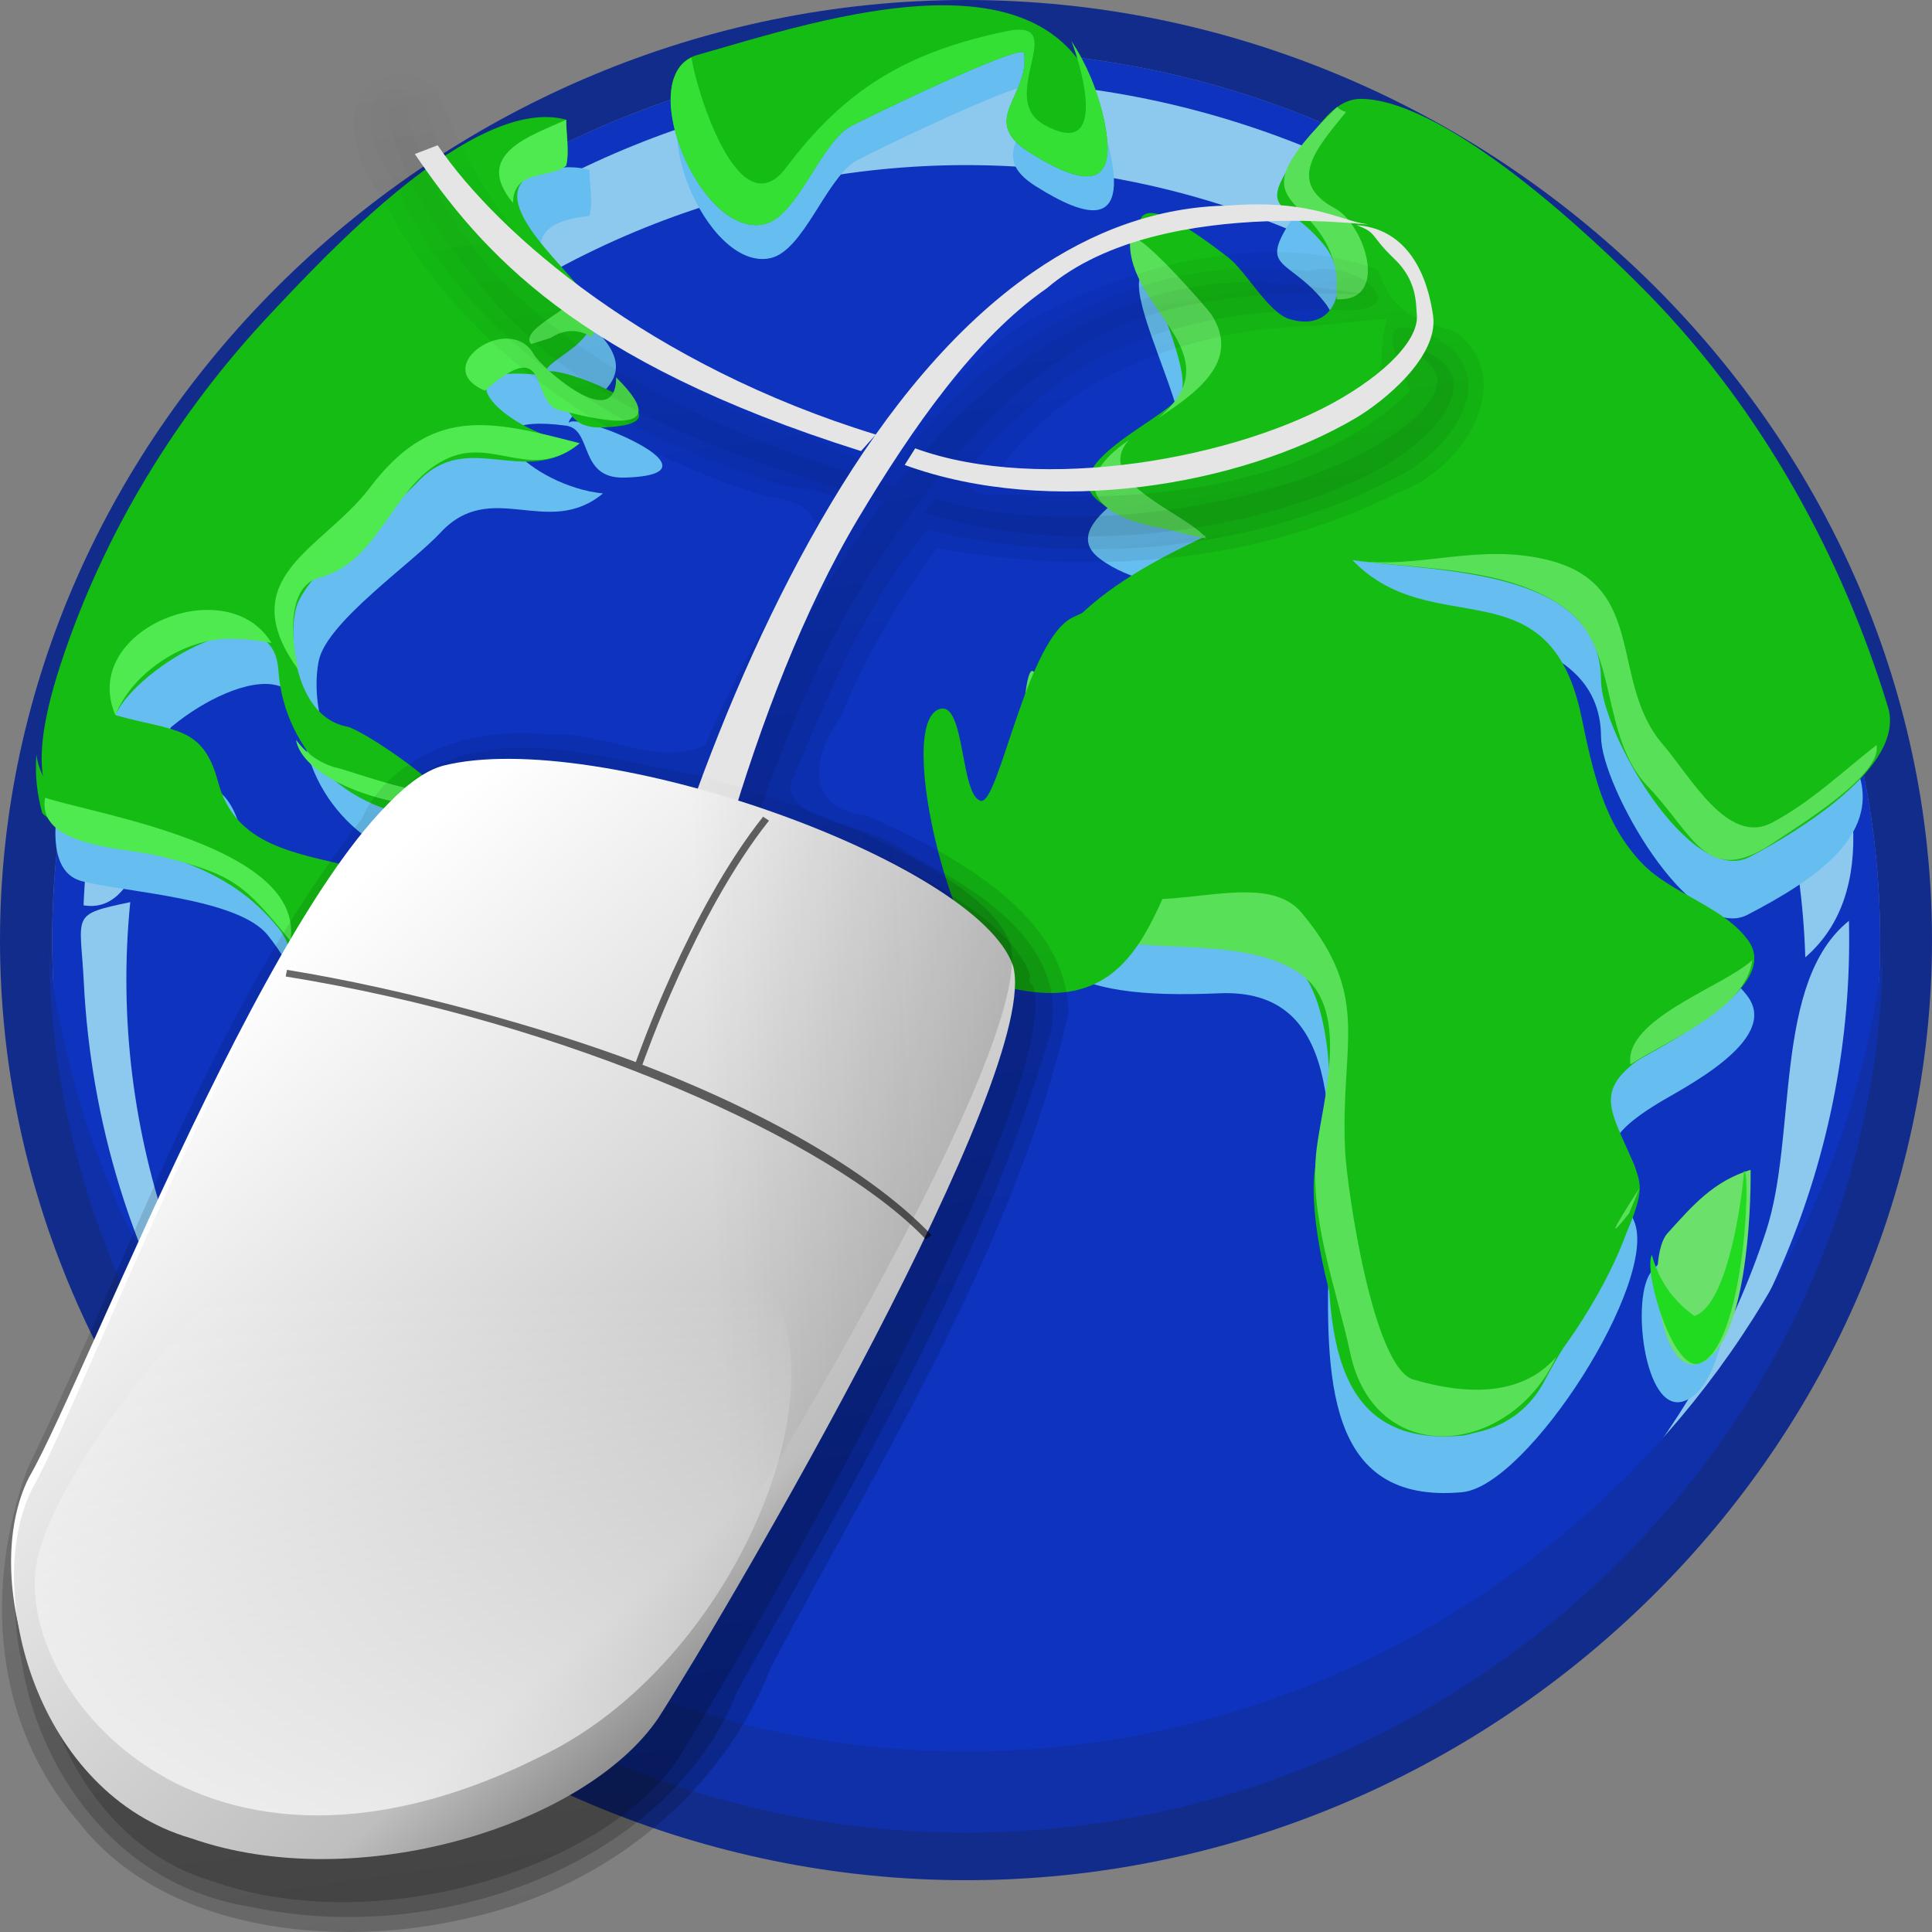<?xml version="1.0" encoding="UTF-8" standalone="no"?>
<svg
   xmlns:dc="http://purl.org/dc/elements/1.1/"
   xmlns:cc="http://creativecommons.org/ns#"
   xmlns:rdf="http://www.w3.org/1999/02/22-rdf-syntax-ns#"
   xmlns:svg="http://www.w3.org/2000/svg"
   xmlns="http://www.w3.org/2000/svg"
   xmlns:xlink="http://www.w3.org/1999/xlink"
   xmlns:sodipodi="http://sodipodi.sourceforge.net/DTD/sodipodi-0.dtd"
   xmlns:inkscape="http://www.inkscape.org/namespaces/inkscape"
   inkscape:version="1.0 (4035a4fb49, 2020-05-01)"
   height="48"
   width="48"
   sodipodi:docname="mainLink.svg"
   id="svg604"
   version="1.1"
   viewBox="0 0 48 48">
  <rect x="0" y="0" width="48" height="48" fill="#808080" stroke="none"/>
  <sodipodi:namedview
     inkscape:current-layer="svg604"
     inkscape:window-maximized="1"
     inkscape:window-y="-8"
     inkscape:window-x="-8"
     inkscape:cy="165.13"
     inkscape:cx="140"
     inkscape:zoom="1.659375"
     showgrid="false"
     id="namedview606"
     inkscape:window-height="1017"
     inkscape:window-width="1920"
     inkscape:pageshadow="2"
     inkscape:pageopacity="0"
     guidetolerance="10"
     gridtolerance="10"
     objecttolerance="10"
     borderopacity="1"
     bordercolor="#666666"
     pagecolor="#ffffff" />
  <defs
     id="defs538">
    <linearGradient
       id="a">
      <stop
         id="stop511"
         offset="0"
         stop-opacity=".678" />
      <stop
         id="stop513"
         offset=".57"
         stop-opacity=".329" />
      <stop
         id="stop515"
         offset="1"
         stop-opacity="0" />
    </linearGradient>
    <linearGradient
       gradientUnits="userSpaceOnUse"
       gradientTransform="matrix(0.171,0,0,0.144,-28.632,-11.59)"
       y2="437.625"
       y1="302.569"
       x2="209.047"
       x1="208.121"
       id="g">
      <stop
         id="stop518"
         offset="0"
         stop-opacity="0"
         stop-color="#fff" />
      <stop
         id="stop520"
         offset="1"
         stop-color="#fff" />
    </linearGradient>
    <linearGradient
       gradientUnits="userSpaceOnUse"
       gradientTransform="matrix(0.153,0,0,0.16,-28.632,-11.59)"
       y2="254.67"
       y1="243.005"
       x2="302.54"
       x1="494.232"
       id="f">
      <stop
         id="stop523"
         offset="0"
         stop-opacity=".554"
         stop-color="#1f1f1f" />
      <stop
         id="stop525"
         offset="1"
         stop-opacity="0" />
    </linearGradient>
    <linearGradient
       gradientUnits="userSpaceOnUse"
       gradientTransform="matrix(0.15,0,0,0.165,-28.632,-11.59)"
       y2="200.398"
       y1="323.167"
       x2="253.256"
       x1="349.423"
       id="e">
      <stop
         id="stop528"
         offset="0"
         stop-color="#4f4f4f" />
      <stop
         id="stop530"
         offset=".274"
         stop-color="#bebebe" />
      <stop
         id="stop532"
         offset="1"
         stop-color="#fff" />
    </linearGradient>
    <linearGradient
       gradientUnits="userSpaceOnUse"
       gradientTransform="matrix(0.14,0,0,0.176,-28.632,-11.59)"
       xlink:href="#a"
       y2="58.08"
       y1="1131.208"
       x2="343.332"
       x1="464.323"
       id="d" />
    <linearGradient
       gradientUnits="userSpaceOnUse"
       gradientTransform="matrix(0.14,0,0,0.176,-28.632,-11.59)"
       xlink:href="#a"
       y2="57.983"
       y1="1129.264"
       x2="343.924"
       x1="465.124"
       id="c" />
    <linearGradient
       gradientUnits="userSpaceOnUse"
       gradientTransform="matrix(0.14,0,0,0.176,-28.632,-11.59)"
       xlink:href="#a"
       y2="57.861"
       y1="1126.968"
       x2="344.629"
       x1="466.065"
       id="b" />
  </defs>
  <path
     style="stroke-width:0.157"
     id="path540"
     fill="#f4f2f2"
     d="m 33.433,18.29 c -0.895,0.277 -1.379,0.84 -1.997,1.526 -0.513,0.569 -0.192,3.439 0.76,3.122 1.152,-0.37 1.249,-3.758 1.236,-4.649" />
  <path
     style="stroke-width:0.157"
     id="path542"
     fill="#e2e0e0"
     d="m 33.277,18.313 c -0.041,0.595 -0.379,3.224 -1.193,3.484 -0.512,-0.362 -0.854,-0.852 -1.022,-1.469 -0.208,0.402 0.518,2.814 1.134,2.609 1.089,-0.35 1.242,-4.661 1.08,-4.625" />
  <path
     style="stroke-width:0.157"
     id="path544"
     fill="#122c8c"
     d="m 1.296,23.36 c 0,-12.044 10.332,-22.099 22.708,-22.099 12.373,0 22.707,10.058 22.707,22.099 C 46.714,35.399 36.373,45.458 24.005,45.458 11.631,45.458 1.296,35.401 1.296,23.36 M 24.005,0 C 10.94,0 0,10.646 0,23.36 0,36.074 10.94,46.713 24.005,46.713 37.069,46.713 48,36.074 48,23.36 48,10.647 37.07,0 24.005,0" />
  <path
     style="stroke-width:0.157"
     id="path546"
     fill="#0d33bf"
     d="m 46.712,23.36 c 0,12.039 -10.337,22.098 -22.707,22.098 -12.373,0 -22.708,-10.056 -22.708,-22.098 0,-12.044 10.332,-22.099 22.708,-22.099 12.373,0 22.707,10.058 22.707,22.099" />
  <path
     style="stroke-width:0.157"
     id="path548"
     fill="#8dc8ef"
     d="m 24.005,2.001 c -11.615,0 -21.466,9.192 -21.929,20.491 1.787,0.307 1.821,-3.737 2.367,-5.166 0.973,-2.543 2.477,-4.888 4.392,-6.861 3.92,-4.038 9.462,-6.363 15.17,-6.363 11.121,0 20.513,8.863 20.847,19.683 C 48.551,20.587 42.713,11.585 40.078,8.824 35.952,4.499 30.07,2.001 24.005,2.001" />
  <path
     style="stroke-width:0.157"
     id="path550"
     fill="#8dc8ef"
     d="m 24.274,44.708 c -0.36,9.3e-4 -0.36,9.3e-4 0,0 m -0.541,0 c 0.362,9.3e-4 0.362,9.3e-4 0,0 M 45.936,22.878 c -1.893,1.52 -1.281,5.34 -2.058,7.707 -0.838,2.559 -2.208,4.946 -3.999,6.989 -3.88,4.427 -9.629,7.058 -15.606,7.134 C 36.314,44.565 46.209,34.594 45.937,22.878 M 3.237,22.413 c -1.509,0.318 -1.24,0.288 -1.154,2.003 0.086,1.715 0.383,3.419 0.888,5.065 0.88,2.866 2.388,5.537 4.394,7.802 4.084,4.614 10.108,7.352 16.366,7.425 C 11.666,44.558 2.07,34.089 3.236,22.414" />
  <path
     style="stroke-width:0.157"
     id="path552"
     fill="#65beef"
     d="m 39.779,18.316 c 0,1.196 2.221,5.151 3.641,4.41 1.651,-0.862 3.473,-2.028 2.658,-3.763 -1.532,-3.256 -2.187,-6.587 -4.532,-9.487 -1.342,-1.659 -5.29,-5.536 -7.694,-5.615 -0.652,-0.021 -1.055,0.618 -1.379,1.058 -1.4,1.897 -0.566,1.344 0.424,2.577 0.66,0.821 0.374,2.209 -0.86,1.836 -0.526,-0.158 -1.075,-1.184 -1.522,-1.531 -4.582,-3.555 -0.538,2.527 -1.208,3.458 -0.436,0.606 -3.165,1.727 -1.982,2.622 0.744,0.56 1.749,0.682 2.64,0.84 -2.69,1.259 -4.493,2.575 -4.743,5.464 -0.343,3.967 1.285,4.653 5.072,4.493 6.006,-0.254 -0.756,13.02 6.033,12.395 1.64,-0.151 4.904,-5.273 4.27,-6.739 -0.657,-1.516 -1.067,-1.901 0.59,-2.919 0.625,-0.383 3.007,-1.558 2.25,-2.637 -0.585,-0.833 -1.898,-1.161 -2.623,-1.907 -0.988,-1.016 -1.25,-2.352 -1.525,-3.668 -0.802,-3.83 -3.689,-1.805 -5.689,-3.883 1.987,0.299 6.177,0.16 6.177,2.997" />
  <path
     style="stroke-width:0.157"
     id="path554"
     fill="#65beef"
     d="m 43.107,30.001 c -0.925,0.288 -1.425,0.871 -2.067,1.581 -0.53,0.587 -0.201,3.558 0.788,3.232 1.193,-0.388 1.292,-3.888 1.279,-4.813" />
  <path
     style="stroke-width:0.157"
     id="path556"
     fill="#65beef"
     d="m 14.644,5.365 c 0.095,-0.34 0,-0.788 0,-1.144 C 12.361,3.592 8.639,7.62 7.296,9.049 5.21,11.268 3.549,13.866 2.464,16.684 2.173,17.439 0.45,21.499 2.044,21.895 c 1.154,0.287 3.887,0.421 4.617,1.35 1.387,1.765 0.692,2.418 0.747,4.622 0.039,1.516 1.732,3.069 2.65,4.19 0.94,1.148 -0.52,6.533 -0.673,8.092 0.006,-0.097 0.056,-0.16 0.15,-0.187 0.672,0.693 1.214,1.445 2.14,2.055 1.628,-3.366 4.268,-5.322 6.511,-8.323 1.186,-1.586 0.662,-3.465 1.639,-5.108 0.523,-0.879 -0.086,-0.903 -0.953,-1.553 -3.075,-2.306 -5.761,-3.272 -9.487,-4.234 -1.434,-0.37 -2.958,-0.508 -3.388,-2.127 -0.375,-1.412 -1.093,-1.245 -2.55,-1.659 0.528,-1.197 3.898,-3.199 4.048,-1.114 0.148,2.057 1.831,3.667 4.014,3.665 1.328,-9.28e-4 -1.831,-2.173 -2.316,-2.267 -1.176,-0.228 -1.469,-1.961 -1.271,-2.889 0.204,-0.957 2.316,-2.414 3.024,-3.177 1.264,-1.361 2.662,0.167 4.036,-0.972 -1.761,-0.168 -3.722,-2.056 -0.921,-1.684 0.674,0.089 0.301,1.322 1.451,1.291 2.918,-0.079 -1.911,-1.953 -1.344,-1.232 -0.366,-0.465 1.864,-0.859 0.883,-2.148 -0.703,-0.922 -3.021,-2.85 -0.404,-3.122" />
  <path
     style="stroke-width:0.157"
     id="path558"
     fill="#65beef"
     d="m 17.466,2.215 c -1.579,0.46 0.065,4.547 1.672,4.199 C 19.953,6.238 20.504,4.49 21.238,4.014 21.447,3.878 25.562,1.89 25.601,2.161 25.754,3.231 24.459,3.825 25.735,4.628 26.991,5.418 28.022,5.692 27.567,3.728 26.557,-0.675 20.655,1.3 17.466,2.215" />
  <path
     style="stroke-width:0.157"
     id="path560"
     fill="#ffffff"
     d="m 9.948,30.94 c 0.19,0 0.248,7.773 -0.822,7.773 0.068,-4.7e-4 0.308,-7.773 0.822,-7.773" />
  <path
     style="stroke-width:0.157"
     id="path562"
     fill="#0f30a8"
     d="M 24,43.515 C 12.466,43.515 2.459,34.805 1.218,23.635 1.369,35.612 11.693,45.533 24,45.533 c 12.309,0 22.63,-9.922 22.783,-21.898 C 45.542,34.805 35.535,43.515 24,43.515" />
  <path
     style="stroke-width:0.157"
     id="path564"
     fill="#14bc14"
     d="m 39.779,16.912 c 0,1.265 2.218,5.156 3.703,4.373 1.176,-0.619 3.875,-2.242 3.424,-3.72 C 45.755,13.805 43.773,10.202 40.99,7.344 39.614,5.932 36.001,2.528 33.852,2.456 c -0.653,-0.022 -1.055,0.618 -1.379,1.059 -1.4,1.897 -0.566,1.343 0.424,2.576 0.66,0.821 0.374,2.208 -0.86,1.836 -0.526,-0.158 -1.075,-1.184 -1.522,-1.531 -4.582,-3.554 -0.538,2.526 -1.208,3.458 -0.436,0.606 -3.165,1.727 -1.982,2.622 0.744,0.561 1.749,0.684 2.64,0.84 -2.69,1.258 -4.493,2.574 -4.743,5.463 -0.343,3.968 1.285,4.653 5.072,4.493 6.006,-0.252 -0.757,13.018 6.033,12.395 1.64,-0.15 4.904,-5.272 4.27,-6.739 -0.657,-1.514 -1.067,-1.9 0.59,-2.918 0.625,-0.383 3.007,-1.559 2.25,-2.638 -0.585,-0.833 -1.898,-1.162 -2.623,-1.906 -0.988,-1.017 -1.25,-2.352 -1.525,-3.668 -0.802,-3.832 -3.69,-1.803 -5.689,-3.883 1.988,0.298 6.177,0.16 6.177,2.997" />
  <path
     style="stroke-width:0.157"
     id="path566"
     fill="#6be06b"
     d="m 43.492,29.064 c -0.925,0.287 -1.426,0.871 -2.067,1.58 -0.529,0.587 -0.203,3.557 0.788,3.232 1.192,-0.387 1.292,-3.887 1.28,-4.812" />
  <path
     style="stroke-width:0.157"
     id="path568"
     fill="#20db20"
     d="m 43.33,29.089 c -0.039,0.618 -0.392,3.335 -1.233,3.606 -0.53,-0.375 -0.882,-0.881 -1.058,-1.519 -0.215,0.417 0.535,2.91 1.174,2.701 1.116,-0.362 1.301,-4.828 1.117,-4.788" />
  <path
     style="stroke-width:0.157"
     id="path570"
     fill="#14bc14"
     d="m 14.066,4.118 c 0.095,-0.34 0,-0.788 0,-1.144 -2.285,-0.628 -6.003,3.395 -7.349,4.827 -2.35,2.501 -4.16,5.483 -5.215,8.716 -1.965,6.023 2.74,3.136 5.451,6.588 0.895,1.141 -0.567,3.472 0.473,5.009 0.769,1.139 2.225,2.158 2.088,3.559 -0.195,1.995 -0.391,3.989 -0.584,5.984 -0.039,0.389 -0.148,0.85 -0.122,1.244 -0.33,0.306 -0.448,0.701 -0.353,1.186 0.8,0.704 1.65,1.355 2.544,1.942 0.67,-1.389 0.558,-2.827 1.529,-4.187 1.435,-2.011 3.6,-3.416 5.079,-5.395 1.185,-1.586 0.663,-3.465 1.639,-5.108 0.521,-0.879 -0.087,-0.903 -0.954,-1.553 C 15.217,23.479 12.532,22.515 8.807,21.553 7.374,21.182 5.849,21.044 5.418,19.426 5.043,18.013 4.325,18.181 2.867,17.767 c 0.528,-1.198 3.901,-3.2 4.049,-1.114 0.146,2.056 1.833,3.664 4.014,3.664 1.324,0 -1.828,-2.172 -2.316,-2.266 -1.177,-0.228 -1.469,-1.962 -1.271,-2.89 0.205,-0.956 2.315,-2.415 3.024,-3.176 1.263,-1.36 2.661,0.165 4.035,-0.972 -1.761,-0.168 -3.721,-2.056 -0.92,-1.684 0.675,0.089 0.3,1.322 1.451,1.291 C 17.85,10.539 13.021,8.668 13.587,9.387 13.222,8.923 15.452,8.529 14.471,7.239 13.768,6.317 11.449,4.39 14.066,4.117" />
  <path
     style="stroke-width:0.157"
     id="path572"
     fill="#14bc14"
     d="m 17.306,1.372 c -1.58,0.466 0.066,4.547 1.672,4.2 C 19.794,5.396 20.346,3.646 21.079,3.171 21.288,3.035 25.403,1.048 25.442,1.318 25.595,2.389 24.3,2.982 25.576,3.785 26.832,4.575 27.863,4.848 27.408,2.886 26.397,-1.517 20.497,0.458 17.307,1.372" />
  <path
     style="stroke-width:0.157"
     id="path574"
     fill="#35e035"
     d="m 27.409,2.886 c -0.15,-0.667 -0.413,-1.29 -0.789,-1.866 0.315,0.837 0.864,2.942 -0.68,2.079 -1.213,-0.678 0.705,-2.67 -0.95,-2.321 -2.486,0.524 -4.003,1.45 -5.454,3.381 -1.207,1.604 -2.282,-2.098 -2.355,-2.729 -1.378,0.655 0.251,4.477 1.799,4.142 0.816,-0.176 1.368,-1.927 2.101,-2.402 0.209,-0.136 4.324,-2.123 4.363,-1.853 0.152,1.071 -1.142,1.664 0.134,2.467 1.255,0.79 2.287,1.064 1.831,-0.899" />
  <path
     style="stroke-width:0.157"
     id="path576"
     fill="#14bc14"
     d="m 17.023,31.748 c -0.131,-0.007 -0.246,-2.354 -0.509,-2.676 -0.981,-1.198 -2.772,-0.005 -3.712,0.597 -3.477,2.226 -4.784,-1.649 -5.895,-4.495 -0.326,3.278 2.806,4.467 2.498,7.612 -0.176,1.793 -0.352,3.587 -0.526,5.381 -0.051,0.519 -0.063,0.582 -0.29,0.997 -0.696,1.274 1.545,2.296 2.411,2.866 1.153,-2.39 1.249,-4.121 3.362,-6.203 1.999,-1.972 3.934,-3.502 4.224,-6.367 -0.75,-0.129 -0.713,2.335 -1.562,2.289 M 1.052,20.205 c 0.419,0.352 0.616,0.671 1.321,0.668 -0.497,-0.868 -1.336,-1.149 -1.469,-2.126 -0.037,0.494 0.012,0.981 0.148,1.458" />
  <path
     style="stroke-width:0.157"
     id="path578"
     fill="#14bc14"
     d="m 40.328,25.949 c -1.51,3.462 -1.43,-1.175 -3.798,0.037 -1.223,0.467 -1.948,4.849 -2.419,4.741 -0.532,-0.121 -0.399,-2.547 -1.052,-2.362 -1.21,0.342 0.426,6.863 1.848,7.184 1.367,0.308 2.797,0.065 3.482,-1.27 0.511,-0.993 2.306,-3.691 2.35,-4.728 0.04,-0.948 -1.606,-2.17 -0.434,-2.976 0.679,-0.466 4.041,-1.971 3.115,-3.22 -0.995,0.911 -2.441,1.326 -3.093,2.594 m 6.41,-6.966 c -0.015,0.08 -0.005,0.025 0,0" />
  <path
     style="stroke-width:0.157"
     id="path580"
     fill="#4fea4f"
     d="m 12.048,9.705 c 1.701,-1.49 1.062,0.393 1.92,0.502 0.153,0.02 3.096,0.91 1.34,-0.832 -0.002,1.436 -1.881,-0.274 -2.041,-0.564 -0.597,-1.078 -2.622,0.311 -1.219,0.894 M 8.302,19.061 C 7.909,18.934 7.593,18.707 7.354,18.381 c 0.264,1.503 5.126,2.338 3.493,0.777 1.11,1.238 -2.323,-0.093 -2.545,-0.096 M 7.931,14.353 c 1.564,-0.414 1.816,-2.393 3.243,-2.987 1.125,-0.468 2.066,0.606 3.227,-0.354 -2.302,-0.602 -3.695,-0.904 -5.222,1.116 -1.143,1.511 -3.453,2.209 -1.757,4.526 -0.154,-0.543 -0.37,-2.068 0.509,-2.302 m -2.336,1.518 c 0.388,-0.006 0.771,0.029 1.15,0.105 C 5.643,14.144 1.957,15.651 2.867,17.768 3.271,16.75 4.483,15.922 5.596,15.871 M 18.98,26.307 c 0.201,0.688 -0.695,1.241 -0.8,1.937 -0.264,1.773 -0.253,2.723 -1.566,4.153 -1.44,1.569 -3.237,2.872 -4.477,4.608 -0.972,1.361 -0.86,2.797 -1.531,4.187 -0.748,-0.498 -1.464,-1.037 -2.146,-1.617 -0.188,1.168 2.388,3.367 2.652,2.081 0.497,-2.43 1.433,-4.037 3.25,-5.829 1.513,-1.492 4.186,-3.398 4.186,-5.741 0,-1.485 1.555,-2.905 0.433,-3.779 M 9.194,30.102 C 8.377,29.11 7.553,28.102 6.864,27.021 7.44,28.464 8.61,29.725 9.586,30.939 9.456,30.66 9.325,30.381 9.194,30.102 M 1.119,19.82 c -0.203,1.239 1.972,1.23 2.858,1.452 1.809,0.45 2.075,0.679 3.238,2.105 C 7.582,21.047 2.436,20.244 1.119,19.82 M 13.675,8.398 c 0.34,-0.22 0.682,-0.23 1.025,-0.028 0.201,-0.433 0.108,-0.83 -0.279,-1.189 0.004,0.438 -1.543,0.965 -1.226,1.367 l 0.48,-0.151 m 0.392,-4.28 c 0.074,-0.356 0,-0.778 0,-1.144 -0.844,0.393 -2.348,0.842 -1.322,2.067 0.015,-0.849 0.923,-0.591 1.322,-0.924" />
  <path
     style="stroke-width:0.157"
     id="path582"
     fill="#59e059"
     d="M 28.775,10.389 C 29.676,9.788 30.863,8.989 30.093,7.808 30.018,7.693 28.103,5.475 28.076,5.967 27.985,7.686 30.711,8.784 28.775,10.389 m 0.095,2.732 c 0.364,0.097 0.731,0.183 1.101,0.255 -0.469,-0.62 -2.856,-1.395 -1.923,-2.443 -1.531,1.041 -0.864,1.908 0.822,2.188 M 33.205,6.855 c 5.2e-4,0.193 5.2e-4,0.386 0.002,0.579 C 34.548,7.509 33.898,5.57 33.169,5.178 31.943,4.521 32.707,3.689 33.441,2.783 33.355,2.759 33.281,2.716 33.22,2.658 30.43,5.373 32.885,4.625 33.206,6.854 m 7.269,23.29 c 0.087,-0.21 0.173,-0.42 0.26,-0.629 -0.702,1.085 -0.789,1.294 -0.26,0.629 m -5.356,4.133 c -1.016,-0.297 -1.651,-4.766 -1.698,-5.659 -0.139,-2.697 0.684,-3.817 -1.077,-5.935 -1.161,-1.391 -4.34,0.697 -5.867,-1.142 -0.753,-0.909 -0.143,-4.516 -0.818,-4.868 -0.324,-0.17 -0.42,4.74 -0.204,5.296 0.949,2.441 4.992,0.838 6.903,2.264 1.19,0.887 0.503,3.123 0.356,4.289 -0.212,1.687 0.48,3.454 0.833,5.098 0.621,2.886 3.958,2.58 5.116,0.093 -0.9,1.036 -2.35,0.912 -3.544,0.562 M 46.62,18.512 c -0.842,0.657 -1.639,1.424 -2.599,1.929 -1.097,0.578 -2.023,-1.155 -2.703,-1.939 -1.347,-1.555 -0.376,-3.931 -2.796,-4.572 -1.774,-0.47 -3.271,0.235 -4.919,-0.014 1.72,0.241 3.93,0.153 5.342,1.244 1.291,0.998 0.791,3.125 2.004,4.391 1.146,1.195 1.437,2.5 3.091,1.399 0.692,-0.461 2.74,-1.718 2.58,-2.438 m -6.112,7.934 c 0.887,-0.585 2.877,-1.365 3.027,-2.593 -0.698,0.655 -3.196,1.459 -3.027,2.593" />
  <path
     style="stroke-width:0.157"
     id="path584"
     fill="#14bc14"
     d="m 30.375,15.279 c -1.461,3.345 -1.382,-1.137 -3.669,0.036 -1.18,0.451 -1.885,4.685 -2.337,4.581 -0.513,-0.119 -0.386,-2.461 -1.015,-2.284 -1.171,0.331 0.411,6.633 1.784,6.942 3.826,0.862 3.493,-3.249 5.378,-5.224 0.922,-0.966 -0.797,-1.939 -0.553,-2.942 0.252,-1.029 4.504,-2.135 3.4,-3.616 -0.963,0.88 -2.358,1.281 -2.988,2.507 m 6.194,-6.73 c -0.018,0.082 -0.005,0.023 0,0" />
  <path
     style="fill:url(#b);stroke-width:0.157"
     id="path586"
     fill-rule="evenodd"
     fill="url(#b)"
     d="M 10.11,2.637 9.595,2.662 c 0,0 0.177,1.626 1.82,3.773 1.643,2.147 3.37,4.018 10.476,6.007 l 0.372,-0.372 C 16.674,10.545 13.29,8.156 11.773,6.174 10.255,4.192 10.11,2.637 10.11,2.637 Z m 20.909,4.368 c -1.766,0.023 -3.396,0.575 -4.858,1.477 -1.95,1.203 -3.609,3.019 -5.016,5.113 -1.28,1.905 -2.339,4.059 -3.225,6.193 -2.454,-0.706 -4.924,-1.057 -6.478,-0.658 C 8.058,20.054 2.658,34.96 1.211,37.559 0.712,38.595 0.658,40.048 0.996,41.493 c 0.435,2.243 1.86,4.525 4.256,5.237 4.107,1.472 9.796,-0.315 11.608,-3.053 1.789,-2.866 9.566,-16.48 8.814,-19.161 -0.015,-0.045 -0.08,-0.091 -0.1,-0.136 -0.007,-0.041 0.025,-0.125 0.014,-0.161 -0.486,-1.437 -3.46,-3.068 -6.693,-4.133 0.774,-2.184 1.727,-4.366 2.938,-6.168 C 23.192,11.895 24.734,9.935 26.505,8.842 29.435,6.609 35.068,7.504 33.843,7.303 33.226,7.188 31.608,6.998 31.02,7.006 Z m 3.984,1.613 c -0.067,0.002 -0.061,0.034 0.057,0.099 0.475,0.26 0.62,0.485 0.645,0.695 0.025,0.21 -0.087,0.489 -0.401,0.819 -0.314,0.33 -0.822,0.695 -1.462,1.03 -2.557,1.34 -7.476,2.133 -10.605,1.117 l -0.258,0.36 c 3.614,1.174 8.35,0.459 11.193,-1.03 0.711,-0.372 2.05,-1.347 1.935,-2.246 C 36.021,8.891 35.204,8.613 35.004,8.619 Z" />
  <path
     style="fill:url(#c);stroke-width:0.157"
     id="path588"
     fill-rule="evenodd"
     fill="url(#c)"
     d="m 9.527,2.268 c -0.888,0.709 0.169,1.939 0.507,2.768 1.765,3.49 5.49,5.956 9.627,7.069 2.272,0.185 1.284,1.378 0.416,2.534 -1.053,1.459 -1.639,3.113 -2.439,4.681 -2.363,-0.386 -5.246,-1.472 -7.366,0.037 -3.615,3.897 -5.178,8.803 -7.408,13.342 -1.083,2.756 -3.023,5.54 -2.335,8.539 0.414,2.719 2.349,5.611 5.7,6.137 4.809,1.035 10.454,-1.167 12.088,-5.357 2.976,-5.328 6.158,-10.662 7.805,-16.431 0.353,-2.075 -1.698,-3.436 -3.53,-4.357 -0.794,-0.766 -3.052,-0.767 -2.954,-1.746 0.934,-2.183 1.804,-4.419 3.403,-6.32 3.886,0.95 8.217,0.495 11.67,-1.311 1.29,-0.637 2.645,-2.45 1.056,-3.405 -1.72,-0.891 -1.157,0.289 -0.731,1.266 -2.397,2.339 -6.388,2.8 -9.807,2.57 C 22.935,12.474 24.531,11.088 25.377,10.317 27.315,8.323 30.363,7.633 33.273,7.703 35.247,7.808 33.754,6.398 32.506,6.735 28.458,6.217 24.64,8.403 22.499,11.251 21.607,11.983 20.054,10.587 18.899,10.471 15.152,8.881 11.367,6.38 10.601,2.603 10.354,2.241 9.974,2.154 9.526,2.268 v 2.2e-5 z" />
  <path
     style="fill:url(#d);stroke-width:0.157"
     id="path590"
     fill-rule="evenodd"
     fill="url(#d)"
     d="M 10.085,1.858 C 8.196,1.874 8.715,3.983 9.483,4.877 c 1.764,3.544 5.392,6.173 9.543,7.459 1.734,0.164 1.437,1.318 0.594,2.237 -0.861,1.259 -1.5,2.584 -2.097,3.94 -1.154,0.568 -2.592,-0.361 -3.895,-0.264 C 11.763,18.04 9.708,18.723 8.99,20.343 5.166,25.263 3.33,31.066 0.684,36.482 c -1.061,2.901 -0.891,6.316 1.282,8.798 2.062,2.674 6.316,3.173 9.67,2.373 3.547,-0.777 6.351,-3.221 7.504,-6.202 2.797,-5.302 6.103,-10.547 7.408,-16.291 -0.047,-2.43 -2.805,-3.919 -5.034,-4.905 -1.59,-0.174 -1.292,-1.567 -0.635,-2.418 0.594,-1.499 1.438,-2.884 2.404,-4.226 3.838,0.726 7.995,0.367 11.418,-1.358 C 36.38,11.682 37.754,9.4 36.144,8.235 35.066,7.909 34.531,7.686 34.247,6.71 31.592,5.721 28.468,6.494 26.076,7.701 24.396,8.471 23.411,9.966 21.98,10.93 19.079,10.496 16.524,8.885 14.313,7.279 12.578,5.941 11.628,4.095 10.853,2.262 10.718,2.059 10.335,1.856 10.085,1.858 Z m 24.391,6.056 c -0.359,0.909 0.242,2.125 -1.251,2.464 -2.424,1.495 -5.598,1.638 -8.48,1.433 1.571,-2.439 4.808,-3.659 7.942,-3.717 0.597,-0.059 1.192,-0.126 1.789,-0.18 z" />
  <path
     style="stroke-width:0.157"
     id="path592"
     fill-rule="evenodd"
     fill="#ffffff"
     d="m 10.944,19.118 c 3.827,-0.939 13.251,2.319 14.151,4.86 C 25.848,26.538 18.072,39.527 16.284,42.264 14.472,44.879 8.788,46.591 4.681,45.186 0.847,44.098 -0.52,39.161 0.719,36.707 2.166,34.226 7.559,20.001 10.944,19.118 Z" />
  <path
     style="stroke-width:0.157"
     id="path594"
     fill-rule="evenodd"
     fill="#e5e5e5"
     d="m 10.306,3.826 c 1.643,2.412 3.98,5.145 11.086,7.381 L 21.759,10.796 C 16.17,9.084 12.39,5.836 10.873,3.609 l -0.567,0.218 z m 20.219,1.281 c -1.766,0.026 -3.4,0.642 -4.863,1.656 -1.95,1.352 -3.611,3.393 -5.018,5.747 -2.814,4.707 -4.74,10.74 -5.487,15 l 1.192,0.714 c 0.727,-4.148 2.259,-10.802 4.977,-15.349 1.359,-2.273 2.909,-4.484 4.679,-5.711 2.93,-2.509 9.036,-1.395 7.811,-1.62 -0.616,-0.129 -1.415,-0.588 -3.291,-0.437 z m 3.175,0.488 c 0.521,0.181 0.342,0.268 0.933,0.827 0.591,0.558 0.542,1.156 0.567,1.392 0.025,0.236 -0.084,0.546 -0.398,0.917 -0.314,0.372 -0.82,0.777 -1.459,1.153 -2.557,1.506 -7.476,2.396 -10.605,1.255 l -0.261,0.413 c 3.614,1.319 8.354,0.513 11.196,-1.16 0.711,-0.418 2.05,-1.514 1.935,-2.524 C 35.41,6.437 34.71,5.659 33.7,5.595 Z" />
  <path
     style="fill:url(#e);stroke-width:0.157"
     id="path596"
     fill-rule="evenodd"
     fill="url(#e)"
     d="M 11.015,19.022 C 14.842,18.062 24.267,21.393 25.167,23.99 25.92,26.608 18.144,39.889 16.355,42.686 14.543,45.359 8.86,47.11 4.752,45.673 0.919,44.561 -0.448,39.513 0.791,37.004 2.238,34.467 7.63,19.923 11.015,19.022 Z" />
  <path
     style="fill:url(#f);stroke-width:0.157"
     id="path598"
     fill-rule="evenodd"
     fill="url(#f)"
     d="m 10.941,18.7 c 3.827,-0.914 13.252,2.256 14.152,4.727 C 25.845,25.918 18.069,38.556 16.28,41.217 14.469,43.761 8.785,45.427 4.678,44.06 0.844,43.001 -0.523,38.198 0.716,35.811 2.163,33.397 7.556,19.558 10.941,18.701 Z" />
  <path
     style="stroke-width:0.157"
     id="path600"
     fill-rule="evenodd"
     fill-opacity="0.587"
     d="M 18.959,20.29 C 17.106,22.625 15.858,26.228 15.796,26.387 13.49,25.515 10.009,24.559 7.13,24.096 l -0.032,0.165 c 7.005,1.126 13.57,4.073 15.906,6.532 l 0.139,-0.108 c -1.388,-1.461 -3.933,-2.984 -7.183,-4.232 0.056,-0.143 1.309,-3.749 3.146,-6.065 l -0.146,-0.097 z" />
  <path
     style="fill:url(#g);stroke-width:0.157"
     id="path602"
     fill-rule="evenodd"
     fill="url(#g)"
     d="m 10.664,29.423 c -2.94,-0.931 -8.92,6.155 -9.704,9.183 -0.855,3.037 3.914,9.538 12.831,4.851 4.352,-2.33 6.959,-8.499 5.431,-11.305 -1.527,-2.806 -7.189,-2.25 -8.559,-2.728 z" />
</svg>
